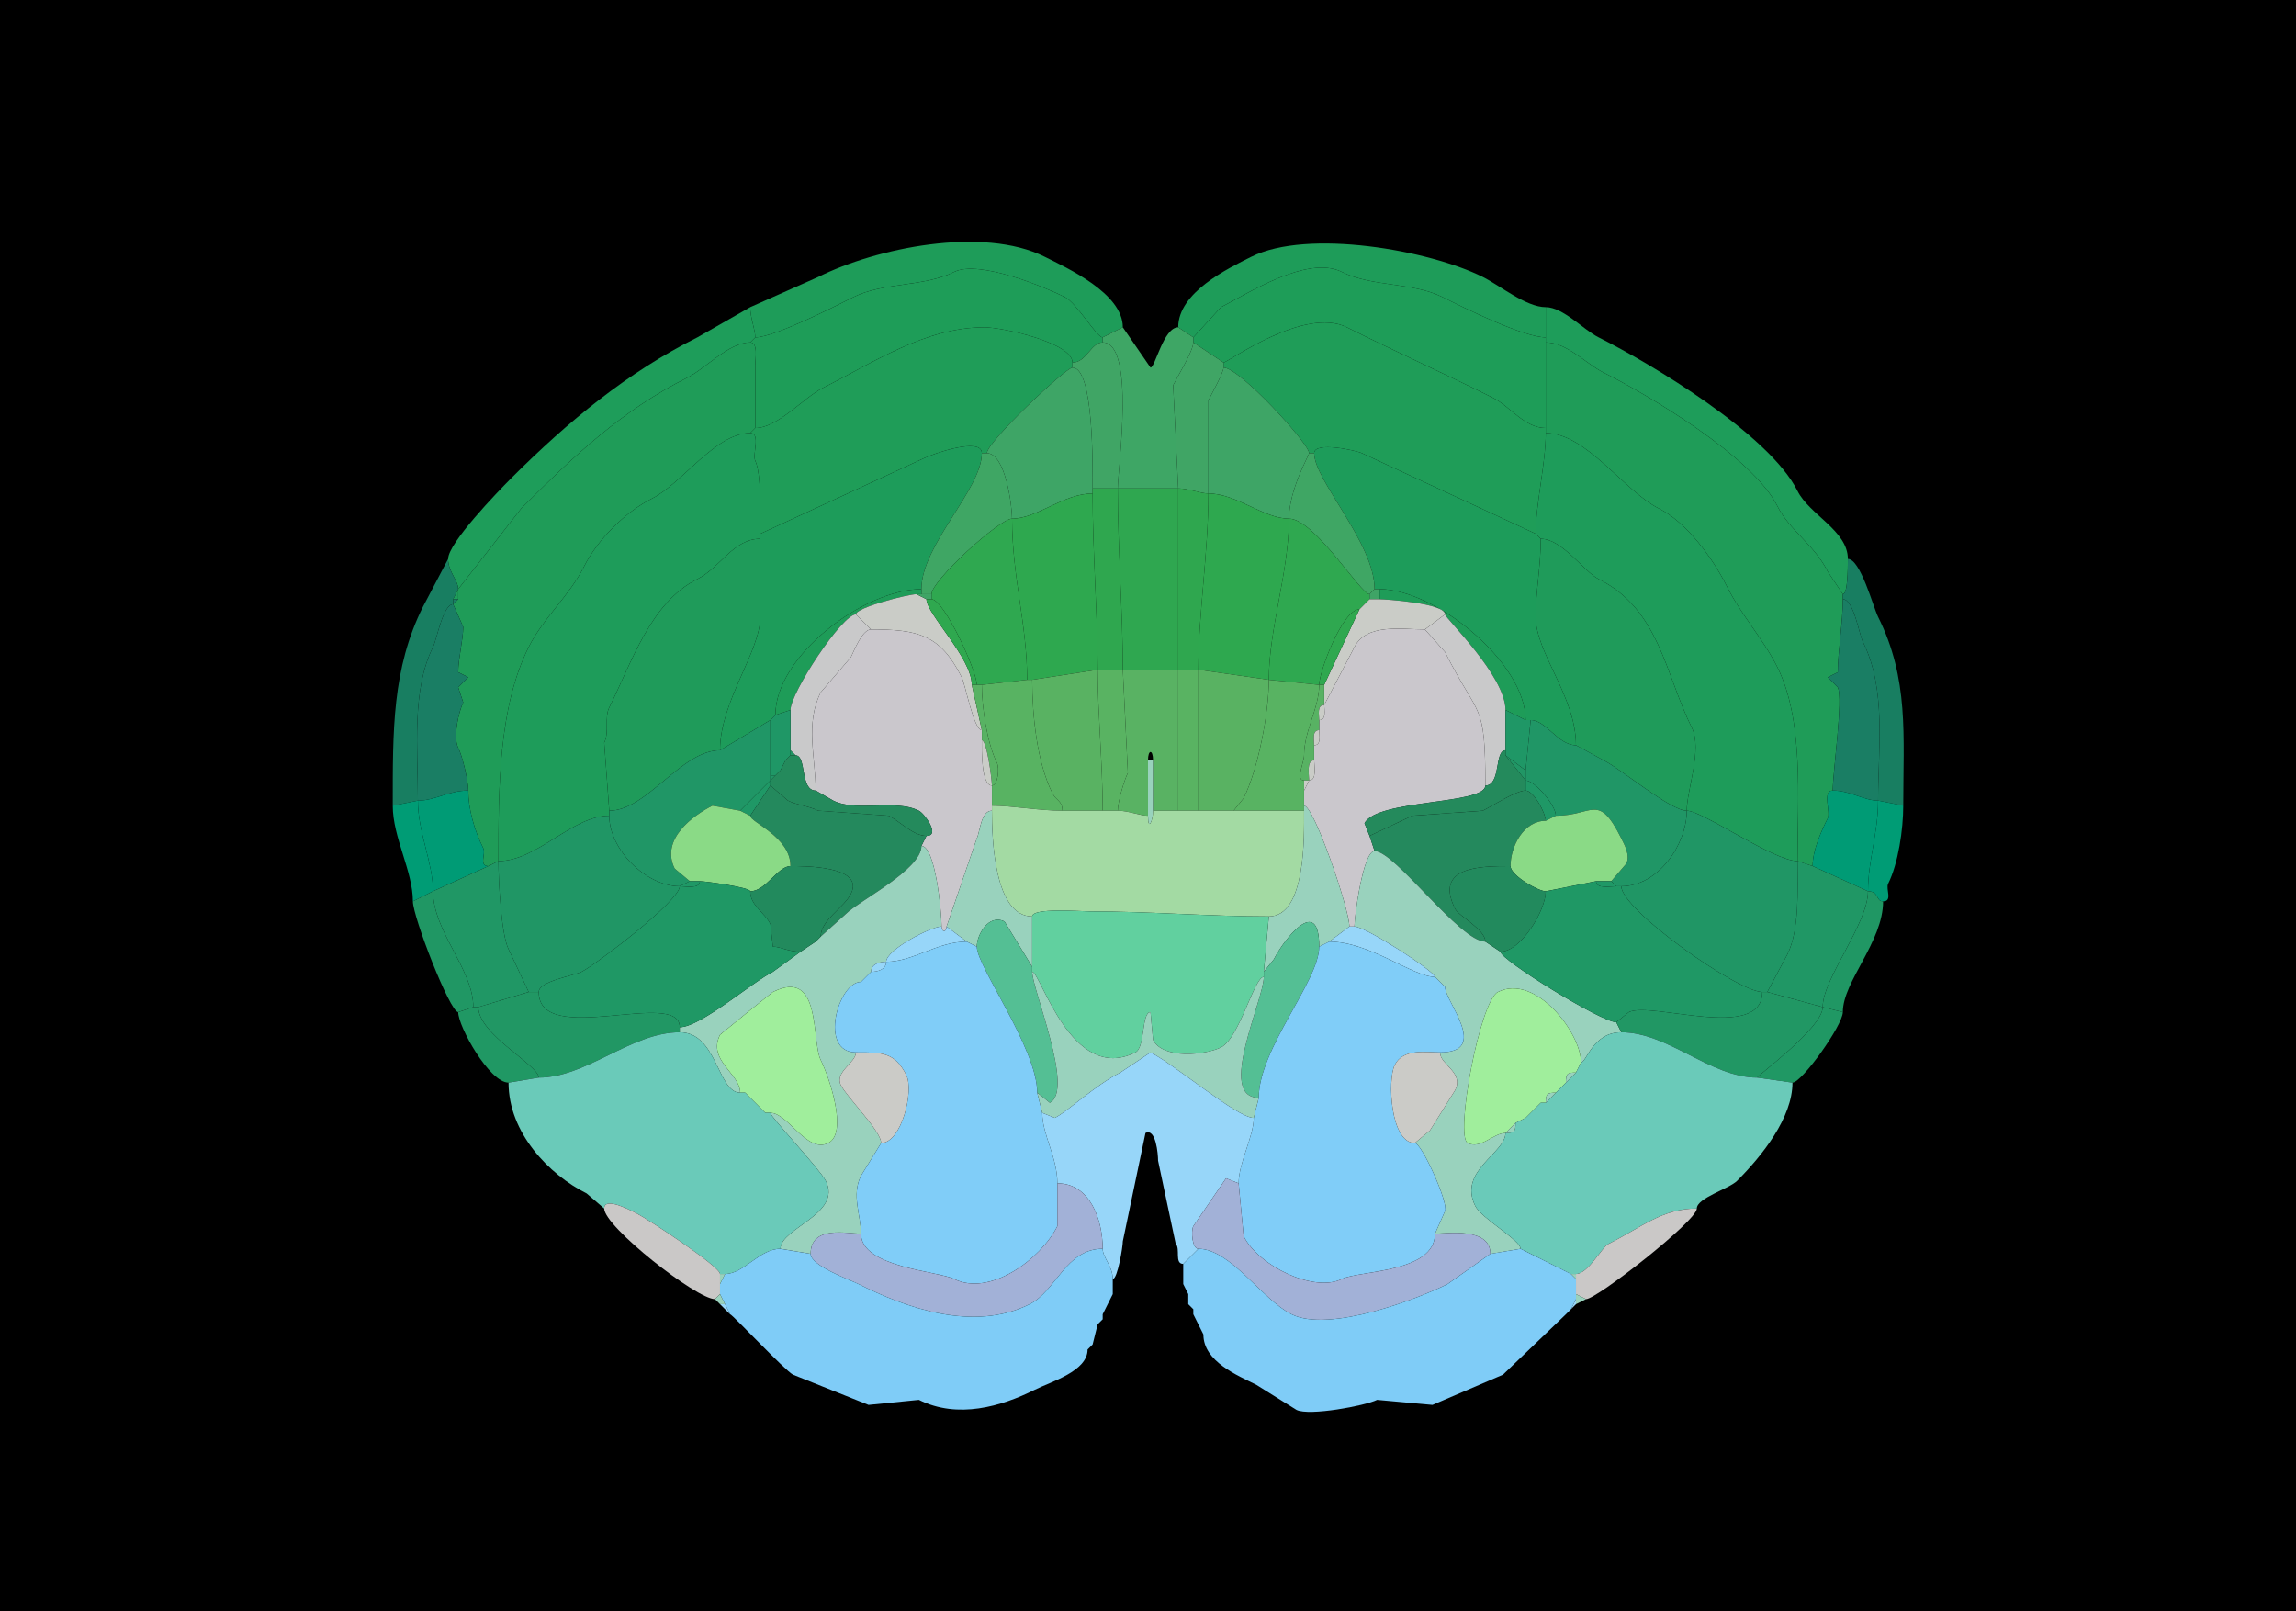 <svg xmlns="http://www.w3.org/2000/svg" xmlns:xlink="http://www.w3.org/1999/xlink"  viewBox="0 0 456 320">
<g>
<rect width="456" height="320" fill="#000000"  stroke-width="0" /> 
<path  fill="#1E9C59" stroke-width="0" stroke="#1E9C59" d = " M150 67 C153.746,67 165.731,60.884 169.5,59 175.457,56.021 183.503,56.999 189.5,54 194.433,51.533 207.676,57.088 211.5,59 213.844,60.172 217.804,67 219,67 219,67 223,65 223,65 223,58.236 211.901,53.2 207.5,51 195.191,44.846 173.977,49.262 162.5,55 162.5,55 149,61 149,61 149,63.124 150,65.436 150,67  Z"/>

<path  fill="#1E9C59" stroke-width="0" stroke="#1E9C59" d = " M237 67 L242.5,61 C247.478,58.511 259.612,50.556 266.5,54 272.485,56.993 280.539,56.02 286.5,59 290.728,61.114 302.598,67 307,67 307,67 307,61 307,61 303.096,61 297.945,56.722 294.5,55 283.882,49.691 259.76,45.37 248.5,51 243.813,53.343 234,58.076 234,65 234,65 237,67 237,67  Z"/>

<path  fill="#1E9D58" stroke-width="0" stroke="#1E9D58" d = " M213 72 C213,68.063 199.105,65 195.5,65 183.755,65 173.268,72.116 163.5,77 159.575,78.962 154.476,85 150,85 150,80.089 150,76.755 150,72.5 150,71.31 150.614,68 149,68 149,68 150,67 150,67 153.746,67 165.731,60.884 169.5,59 175.457,56.021 183.503,56.999 189.5,54 194.433,51.533 207.676,57.088 211.5,59 213.844,60.172 217.804,67 219,67 219,67 219,68 219,68 216.67,68 215.773,72 213,72  Z"/>

<path  fill="#1E9D58" stroke-width="0" stroke="#1E9D58" d = " M243 72 C243.802,72 259.059,60.78 267.5,65 277.067,69.784 286.934,74.217 296.5,79 300.059,80.779 302.748,85 307,85 307,78.47 307,74.086 307,68 307,68 307,67 307,67 302.598,67 290.728,61.114 286.5,59 280.539,56.02 272.485,56.993 266.5,54 259.612,50.556 247.478,58.511 242.5,61 242.5,61 237,67 237,67 237,67 237,68 237,68 237,68 243,72 243,72  Z"/>

<path  fill="#1E9D5A" stroke-width="0" stroke="#1E9D5A" d = " M89 111 C89,113.518 91,115.286 91,117 91,117 103.5,101 103.5,101 114.196,90.304 123.645,81.427 136.5,75 140.199,73.15 144.732,68 149,68 149,68 150,67 150,67 150,65.436 149,63.124 149,61 149,61 138.5,67 138.5,67 124.673,73.914 112.893,83.607 101.5,95 98.844,97.656 89,107.848 89,111  Z"/>

<path  fill="#1E9D5A" stroke-width="0" stroke="#1E9D5A" d = " M367 111 C367,113.176 366.96,118 366,118 366,118 363,113.5 363,113.5 360.334,108.167 355.433,105.366 353,100.5 348.059,90.618 327.118,78.309 318.5,74 314.932,72.216 311.206,68 307,68 307,68 307,67 307,67 307,67 307,61 307,61 310.448,61 314.468,65.484 317.5,67 327.899,72.199 351.373,86.245 357,97.5 359.371,102.242 367,105.383 367,111  Z"/>

<path  fill="#1F9D58" stroke-width="0" stroke="#1F9D58" d = " M195 90 L196,90 C196,87.76 211.688,73 213,73 213,73 213,72 213,72 213,68.063 199.105,65 195.5,65 183.755,65 173.268,72.116 163.5,77 159.575,78.962 154.476,85 150,85 150,85 149,86 149,86 151.144,86 149.381,90.262 150,91.5 151.206,93.912 151,102.078 151,106 151,106 183.5,91 183.5,91 185.204,90.148 195,86.693 195,90  Z"/>

<path  fill="#3EA665" stroke-width="0" stroke="#3EA665" d = " M222 97 L234,97 C234,97 233,76.5 233,76.5 233.845,74.811 237,69.654 237,68 237,68 237,67 237,67 237,67 234,65 234,65 231.083,65 229.423,73 228.5,73 228.5,73 223,65 223,65 223,65 219,67 219,67 219,67 219,68 219,68 225.552,68 222,93.12 222,97  Z"/>

<path  fill="#1F9D58" stroke-width="0" stroke="#1F9D58" d = " M261 90 C261,87.602 269.434,89.467 270.5,90 L305,106 C305,100.047 307,92.021 307,86 307,86 307,85 307,85 302.748,85 300.059,80.779 296.5,79 286.934,74.217 277.067,69.784 267.5,65 259.059,60.78 243.802,72 243,72 243,72 243,73 243,73 246.198,73 260,88.115 260,90 260,90 261,90 261,90  Z"/>

<path  fill="#1F9C58" stroke-width="0" stroke="#1F9C58" d = " M99 171 L97,172 C95.049,172 96.523,169.546 96,168.5 94.188,164.875 93,160.567 93,157 93,155.094 91.901,150.302 91,148.5 89.909,146.317 91.145,141.211 92,139.5 92,139.5 91,136.5 91,136.5 91,136.5 93,134.5 93,134.5 93,134.5 91,133.5 91,133.5 91,130.864 92,126.932 92,124.5 92,124.5 90,120 90,120 90,120 91,119 91,119 91,119 91,117 91,117 91,117 103.5,101 103.5,101 114.196,90.304 123.645,81.427 136.5,75 140.199,73.15 144.732,68 149,68 150.614,68 150,71.31 150,72.5 150,76.755 150,80.089 150,85 150,85 149,86 149,86 142.081,86 135.512,95.994 129.5,99 124.262,101.619 118.698,107.103 116,112.5 113.078,118.345 107.897,122.706 105,128.5 98.985,140.53 99,156.517 99,171  Z"/>

<path  fill="#40A565" stroke-width="0" stroke="#40A565" d = " M217 97 L222,97 C222,93.12 225.552,68 219,68 216.67,68 215.773,72 213,72 213,72 213,73 213,73 217.271,73 217,92.741 217,97  Z"/>

<path  fill="#40A565" stroke-width="0" stroke="#40A565" d = " M234 97 C236.124,97 238.436,98 240,98 240,98 240,79.5 240,79.5 240.579,78.343 243,74.009 243,73 243,73 243,72 243,72 243,72 237,68 237,68 237,69.654 233.845,74.811 233,76.5 233,76.5 234,97 234,97  Z"/>

<path  fill="#1F9C58" stroke-width="0" stroke="#1F9C58" d = " M357 171 L360,172 C360,168.903 361.655,165.19 363,162.5 363.619,161.262 361.856,157 364,157 364,153.288 366.126,138.752 365,136.5 365,136.5 363,134.5 363,134.5 363,134.5 365,133.5 365,133.5 365,129.591 366,123.537 366,119 366,119 366,118 366,118 366,118 363,113.5 363,113.5 360.334,108.167 355.433,105.366 353,100.5 348.059,90.618 327.118,78.309 318.5,74 314.932,72.216 311.206,68 307,68 307,74.086 307,78.47 307,85 307,85 307,86 307,86 315.043,86 322.529,97.514 329.5,101 334.884,103.692 340.088,110.677 343,116.5 345.847,122.193 350.193,126.885 353,132.5 358.269,143.039 357,158.35 357,171  Z"/>

<path  fill="#3EA566" stroke-width="0" stroke="#3EA566" d = " M217 98 C211.213,98 205.968,103 201,103 201,100.438 199.698,90 196,90 196,87.76 211.688,73 213,73 217.271,73 217,92.741 217,97 217,97 217,98 217,98  Z"/>

<path  fill="#3EA566" stroke-width="0" stroke="#3EA566" d = " M240 98 C245.532,98 251.005,103 256,103 256,97.234 260,90.379 260,90 260,88.115 246.198,73 243,73 243,74.009 240.579,78.343 240,79.5 240,79.5 240,98 240,98  Z"/>

<path  fill="#1E9C5A" stroke-width="0" stroke="#1E9C5A" d = " M121 162 C113.628,162 106.673,171 99,171 99,156.517 98.985,140.53 105,128.5 107.897,122.706 113.078,118.345 116,112.5 118.698,107.103 124.262,101.619 129.5,99 135.512,95.994 142.081,86 149,86 151.144,86 149.381,90.262 150,91.5 151.206,93.912 151,102.078 151,106 151,106 151,107 151,107 145.63,107 143.143,112.679 138.5,115 129.179,119.66 125.518,131.465 121,140.5 119.997,142.505 121.056,145.388 120,147.5 120,147.5 121,161 121,161 121,161 121,162 121,162  Z"/>

<path  fill="#1E9C5A" stroke-width="0" stroke="#1E9C5A" d = " M335 161 C338.121,161 352.262,171 357,171 357,158.35 358.269,143.039 353,132.5 350.193,126.885 345.847,122.193 343,116.5 340.088,110.677 334.884,103.692 329.5,101 322.529,97.514 315.043,86 307,86 307,92.021 305,100.047 305,106 305,106 306,107 306,107 310.263,107 314.604,113.552 317.5,115 329.633,121.067 330.751,134.002 336,144.5 338.148,148.796 335,156.96 335,161  Z"/>

<path  fill="#1D9C5A" stroke-width="0" stroke="#1D9C5A" d = " M153 143 L143,149 C143,139.281 151,129.44 151,122.5 151,118.714 151,112.085 151,107 151,107 151,106 151,106 151,106 183.5,91 183.5,91 185.204,90.148 195,86.693 195,90 195,97.148 183,108.206 183,117 171.727,117 154,130.165 154,142 154,142 153,143 153,143  Z"/>

<path  fill="#1D9C5A" stroke-width="0" stroke="#1D9C5A" d = " M304 143 C307.055,143 309.429,148 313,148 313,138.303 305,129.734 305,122.5 305,117.406 306,112.601 306,107 306,107 305,106 305,106 305,106 270.5,90 270.5,90 269.434,89.467 261,87.602 261,90 261,95.389 273,107.852 273,117 273,117 274,117 274,117 285.04,117 303,131.574 303,143 303,143 304,143 304,143  Z"/>

<path  fill="#3FA664" stroke-width="0" stroke="#3FA664" d = " M183 118 L185,118 C185,115.311 198.493,103 201,103 201,100.438 199.698,90 196,90 196,90 195,90 195,90 195,97.148 183,108.206 183,117 183,117 183,118 183,118  Z"/>

<path  fill="#3FA664" stroke-width="0" stroke="#3FA664" d = " M273 117 L272,118 C270.233,118 261.047,103 256,103 256,97.234 260,90.379 260,90 260,90 261,90 261,90 261,95.389 273,107.852 273,117  Z"/>

<path  fill="#2FA74F" stroke-width="0" stroke="#2FA74F" d = " M218 133 L223,133 C223,121.718 222,108.942 222,97 222,97 217,97 217,97 217,97 217,98 217,98 217,109.573 218,122.1 218,133  Z"/>

<path  fill="#2FA750" stroke-width="0" stroke="#2FA750" d = " M223 133 L234,133 C234,133 234,97 234,97 234,97 222,97 222,97 222,108.942 223,121.718 223,133  Z"/>

<path  fill="#2FA74F" stroke-width="0" stroke="#2FA74F" d = " M234 133 L238,133 C238,121.684 240,109.905 240,98 238.436,98 236.124,97 234,97 234,97 234,133 234,133  Z"/>

<path  fill="#2EA84F" stroke-width="0" stroke="#2EA84F" d = " M204 135 L205,135 C205,135 218,133 218,133 218,122.1 217,109.573 217,98 211.213,98 205.968,103 201,103 201,114.563 204,124.035 204,135  Z"/>

<path  fill="#2EA84F" stroke-width="0" stroke="#2EA84F" d = " M238 133 L252,135 C252,124.817 256,113.585 256,103 251.005,103 245.532,98 240,98 240,109.905 238,121.684 238,133  Z"/>

<path  fill="#2FA850" stroke-width="0" stroke="#2FA850" d = " M194 136 L195,136 C195,136 204,135 204,135 204,124.035 201,114.563 201,103 198.493,103 185,115.311 185,118 185,118 185,119 185,119 187.49,119 194,133.219 194,136  Z"/>

<path  fill="#2FA850" stroke-width="0" stroke="#2FA850" d = " M252 135 L262,136 C262,133.354 266.633,121 270,121 270,121 271,120 271,120 271,120 272,119 272,119 272,119 272,118 272,118 270.233,118 261.047,103 256,103 256,113.585 252,124.817 252,135  Z"/>

<path  fill="#1F9B5A" stroke-width="0" stroke="#1F9B5A" d = " M143 149 C135.312,149 128.476,161 121,161 121,161 120,147.5 120,147.5 121.056,145.388 119.997,142.505 121,140.5 125.518,131.465 129.179,119.66 138.5,115 143.143,112.679 145.63,107 151,107 151,112.085 151,118.714 151,122.5 151,129.44 143,139.281 143,149  Z"/>

<path  fill="#1F9B5A" stroke-width="0" stroke="#1F9B5A" d = " M313 148 L318.5,151 C322.061,152.781 331.754,161 335,161 335,156.96 338.148,148.796 336,144.5 330.751,134.002 329.633,121.067 317.5,115 314.604,113.552 310.263,107 306,107 306,112.601 305,117.406 305,122.5 305,129.734 313,138.303 313,148  Z"/>

<path  fill="#187E61" stroke-width="0" stroke="#187E61" d = " M83 159 L78,160 C78,145.102 77.875,132.749 84,120.5 84,120.5 89,111 89,111 89,113.518 91,115.286 91,117 91,117 90,119 90,119 90,119 90,120 90,120 87.971,120 86.767,126.967 86,128.5 81.737,137.026 83,148.76 83,159  Z"/>

<path  fill="#187E61" stroke-width="0" stroke="#187E61" d = " M373 159 L378,160 C378,146.061 379.168,134.837 373,122.5 372.043,120.586 369.508,111 367,111 367,113.176 366.96,118 366,118 366,118 366,119 366,119 368.155,119 369.233,125.965 370,127.5 374.702,136.903 373,148.783 373,159  Z"/>

<path  fill="#1E9D5A" stroke-width="0" stroke="#1E9D5A" d = " M90 119 L91,119 C91,119 91,117 91,117 91,117 90,119 90,119  Z"/>

<path  fill="#1E9C58" stroke-width="0" stroke="#1E9C58" d = " M157 141 L154,142 C154,130.165 171.727,117 183,117 183,117 183,118 183,118 183,118 182,118 182,118 180.34,118 170,120.649 170,122 167.252,122 157,137.572 157,141  Z"/>

<path  fill="#3FA466" stroke-width="0" stroke="#3FA466" d = " M272 119 L274,119 C274,119 274,117 274,117 274,117 273,117 273,117 273,117 272,118 272,118 272,118 272,119 272,119  Z"/>

<path  fill="#1E9C58" stroke-width="0" stroke="#1E9C58" d = " M299 141 L303,143 C303,131.574 285.04,117 274,117 274,117 274,119 274,119 275.035,119 287,119.778 287,122 287,122.751 299,134.205 299,141  Z"/>

<path  fill="#CACCC7" stroke-width="0" stroke="#CACCC7" d = " M193 136 L195,145 C193.388,145 191.757,136.013 191,134.5 186.741,125.982 182.238,125 173,125 173,125 170,122 170,122 170,120.649 180.34,118 182,118 182,118 184,119 184,119 184,121.933 193,130.644 193,136  Z"/>

<path  fill="#3FA466" stroke-width="0" stroke="#3FA466" d = " M184 119 L185,119 C185,119 185,118 185,118 185,118 183,118 183,118 183,118 182,118 182,118 182,118 184,119 184,119  Z"/>

<path  fill="#CACCC7" stroke-width="0" stroke="#CACCC7" d = " M263 136 L263,140 C263,140 269,128.5 269,128.5 271.386,123.728 278.502,125 283,125 283,125 287,122 287,122 287,119.778 275.035,119 274,119 274,119 272,119 272,119 272,119 271,120 271,120 271,120 270,121 270,121 270,121 263,136 263,136  Z"/>

<path  fill="#1A7E64" stroke-width="0" stroke="#1A7E64" d = " M91 119 L90,120 C90,120 90,119 90,119 90,119 91,119 91,119  Z"/>

<path  fill="#2FA84F" stroke-width="0" stroke="#2FA84F" d = " M193 136 L194,136 C194,133.219 187.49,119 185,119 185,119 184,119 184,119 184,121.933 193,130.644 193,136  Z"/>

<path  fill="#2FA84F" stroke-width="0" stroke="#2FA84F" d = " M272 119 L271,120 C271,120 272,119 272,119  Z"/>

<path  fill="#1A7E64" stroke-width="0" stroke="#1A7E64" d = " M364 157 C367.447,157 370.245,159 373,159 373,148.783 374.702,136.903 370,127.5 369.233,125.965 368.155,119 366,119 366,123.537 365,129.591 365,133.5 365,133.5 363,134.5 363,134.5 363,134.5 365,136.5 365,136.5 366.126,138.752 364,153.288 364,157  Z"/>

<path  fill="#1A7E64" stroke-width="0" stroke="#1A7E64" d = " M93 157 C89.106,157 86.395,159 83,159 83,148.76 81.737,137.026 86,128.5 86.767,126.967 87.971,120 90,120 90,120 92,124.5 92,124.5 92,126.932 91,130.864 91,133.5 91,133.5 93,134.5 93,134.5 93,134.5 91,136.5 91,136.5 91,136.5 92,139.5 92,139.5 91.145,141.211 89.909,146.317 91,148.5 91.901,150.302 93,155.094 93,157  Z"/>

<path  fill="#2FA84F" stroke-width="0" stroke="#2FA84F" d = " M271 120 L270,121 C270,121 271,120 271,120  Z"/>

<path  fill="#2FA84F" stroke-width="0" stroke="#2FA84F" d = " M262 136 L263,136 C263,136 270,121 270,121 266.633,121 262,133.354 262,136  Z"/>

<path  fill="#C9C9CA" stroke-width="0" stroke="#C9C9CA" d = " M158 150 C160.247,150 158.847,157 162,157 162,150.371 159.87,143.759 163,137.5 163,137.5 169,130.5 169,130.5 169.606,129.288 171.24,125 173,125 173,125 170,122 170,122 167.252,122 157,137.572 157,141 157,141 157,149 157,149 157,149 158,150 158,150  Z"/>

<path  fill="#C9C9CA" stroke-width="0" stroke="#C9C9CA" d = " M299 149 C296.753,149 298.153,156 295,156 295,138.912 293.742,142.985 287,129.5 287,129.5 283,125 283,125 283,125 287,122 287,122 287,122.751 299,134.205 299,141 299,144.303 299,146.115 299,149  Z"/>

<path  fill="#CAC7CC" stroke-width="0" stroke="#CAC7CC" d = " M187 184 C187,185.186 188,185.186 188,184 188,184 194,166.5 194,166.5 194.656,165.189 194.797,161 197,161 197,161 197,160 197,160 197,160 197,156 197,156 194.844,156 195,148.923 195,147 195,147 195,145 195,145 193.388,145 191.757,136.013 191,134.5 186.741,125.982 182.238,125 173,125 171.24,125 169.606,129.288 169,130.5 169,130.5 163,137.5 163,137.5 159.87,143.759 162,150.371 162,157 162,157 165.5,159 165.5,159 170.163,161.332 177.745,158.623 182.5,161 183.629,161.565 186.838,166 184,166 184,166 183,168 183,168 185.751,168 187,180.898 187,184  Z"/>

<path  fill="#CAC7CC" stroke-width="0" stroke="#CAC7CC" d = " M268 184 L269,184 C269,181.873 270.74,169 273,169 273,169 272,166 272,166 272,166 271,163.5 271,163.5 273.398,158.705 295,159.81 295,156 295,138.912 293.742,142.985 287,129.5 287,129.5 283,125 283,125 278.502,125 271.386,123.728 269,128.5 269,128.5 263,140 263,140 263,141.048 263.473,143 262,143 262,143 262,145 262,145 262,146.048 262.473,148 261,148 261,148 261,151 261,151 261,152.145 261.579,155 260,155 260,155 259,157 259,157 259,157 259,160 259,160 260.959,160 268,180.583 268,184  Z"/>

<path  fill="#59B262" stroke-width="0" stroke="#59B262" d = " M211 161 L219,161 C219,151.779 218,141.539 218,133 218,133 205,135 205,135 205,142.204 205.984,151.467 209,157.5 209.809,159.119 211,158.971 211,161  Z"/>

<path  fill="#59B362" stroke-width="0" stroke="#59B362" d = " M219 161 L222,161 C222,159.302 223.195,155.11 224,153.5 224,153.5 223,133 223,133 223,133 218,133 218,133 218,141.539 219,151.779 219,161  Z"/>

<path  fill="#59B263" stroke-width="0" stroke="#59B263" d = " M229 161 L234,161 C234,152.524 234,141.461 234,133 234,133 223,133 223,133 223,133 224,153.5 224,153.5 223.195,155.11 222,159.302 222,161 224.124,161 226.436,162 228,162 228,162 228,151 228,151 228,148.788 229,148.788 229,151 229,151 229,161 229,161  Z"/>

<path  fill="#59B362" stroke-width="0" stroke="#59B362" d = " M234 161 L238,161 C238,152.136 238,142.124 238,133 238,133 234,133 234,133 234,141.461 234,152.524 234,161  Z"/>

<path  fill="#59B262" stroke-width="0" stroke="#59B262" d = " M238 161 L245,161 C245,161 247,158.5 247,158.5 249.878,152.744 252,141.655 252,135 252,135 238,133 238,133 238,142.124 238,152.136 238,161  Z"/>

<path  fill="#58B362" stroke-width="0" stroke="#58B362" d = " M197 160 C200.948,160 206.393,161 211,161 211,158.971 209.809,159.119 209,157.5 205.984,151.467 205,142.204 205,135 205,135 204,135 204,135 204,135 195,136 195,136 195,140.532 196.042,147.584 198,151.5 198.504,152.508 198.22,156 197,156 197,156 197,160 197,160  Z"/>

<path  fill="#58B362" stroke-width="0" stroke="#58B362" d = " M245 161 L259,161 C259,161 259,160 259,160 259,160 259,157 259,157 259,157 259,155 259,155 257.238,155 259,151.424 259,150 259,145.098 262,140.666 262,136 262,136 252,135 252,135 252,141.655 249.878,152.744 247,158.5 247,158.5 245,161 245,161  Z"/>

<path  fill="#58B263" stroke-width="0" stroke="#58B263" d = " M195 147 C195.981,147 197,154.758 197,156 198.22,156 198.504,152.508 198,151.5 196.042,147.584 195,140.532 195,136 195,136 194,136 194,136 194,136 193,136 193,136 193,136 195,145 195,145 195,145 195,147 195,147  Z"/>

<path  fill="#58B263" stroke-width="0" stroke="#58B263" d = " M259 155 L260,155 C260,153.855 259.421,151 261,151 261,151 261,148 261,148 261,146.952 260.527,145 262,145 262,145 262,143 262,143 262,141.952 261.527,140 263,140 263,140 263,136 263,136 263,136 262,136 262,136 262,140.666 259,145.098 259,150 259,151.424 257.238,155 259,155  Z"/>

<path  fill="#CACCC7" stroke-width="0" stroke="#CACCC7" d = " M263 140 C261.527,140 262,141.952 262,143 263.473,143 263,141.048 263,140  Z"/>

<path  fill="#1F9766" stroke-width="0" stroke="#1F9766" d = " M153 154 L154,154 C154,154 155,153 155,153 155,153 156,151 156,151 156,151 157,150 157,150 157,150 157,149 157,149 157,149 157,141 157,141 157,141 154,142 154,142 154,142 153,143 153,143 153,146.186 153,149.865 153,154  Z"/>

<path  fill="#1F9766" stroke-width="0" stroke="#1F9766" d = " M299 150 L303,153 C303,153 304,143 304,143 304,143 303,143 303,143 303,143 299,141 299,141 299,144.303 299,146.115 299,149 299,149 299,150 299,150  Z"/>

<path  fill="#1E9C58" stroke-width="0" stroke="#1E9C58" d = " M154 142 L153,143 C153,143 154,142 154,142  Z"/>

<path  fill="#209666" stroke-width="0" stroke="#209666" d = " M137 175 L135,176 C128.277,176 121,168.692 121,162 121,162 121,161 121,161 128.476,161 135.312,149 143,149 143,149 153,143 153,143 153,146.186 153,149.865 153,154 153,154 153,155 153,155 153,155 147,161 147,161 147,161 141.5,160 141.5,160 137.734,161.883 131.077,166.654 134,172.5 134,172.5 137,175 137,175  Z"/>

<path  fill="#209666" stroke-width="0" stroke="#209666" d = " M321 176 L322,176 C329.275,176 335,167.781 335,161 331.754,161 322.061,152.781 318.5,151 318.5,151 313,148 313,148 309.429,148 307.055,143 304,143 304,143 303,153 303,153 303,153 303,155 303,155 304.788,155 309,159.885 309,162 316.415,162 317.397,157.295 322,166.5 322.595,167.69 323.826,169.847 323,171.5 323,171.5 320,175 320,175 320,175 321,176 321,176  Z"/>

<path  fill="#CACCC7" stroke-width="0" stroke="#CACCC7" d = " M262 145 C260.527,145 261,146.952 261,148 262.473,148 262,146.048 262,145  Z"/>

<path  fill="#CACCC7" stroke-width="0" stroke="#CACCC7" d = " M195 147 C195.981,147 197,154.758 197,156 194.844,156 195,148.923 195,147  Z"/>

<path  fill="#219665" stroke-width="0" stroke="#219665" d = " M157 150 L158,150 C158,150 157,149 157,149 157,149 157,150 157,150  Z"/>

<path  fill="#248A5C" stroke-width="0" stroke="#248A5C" d = " M303 157 C301.119,157 296.324,160.088 294.5,161 L280.5,162 L272,166 C272,166 271,163.5 271,163.5 273.398,158.705 295,159.81 295,156 298.153,156 296.753,149 299,149 299,149 299,150 299,150 299,150 303,155 303,155 303,155 303,157 303,157  Z"/>

<path  fill="#248A5C" stroke-width="0" stroke="#248A5C" d = " M162 157 L165.5,159 C170.163,161.332 177.745,158.623 182.5,161 183.629,161.565 186.838,166 184,166 181.362,166 178.763,163.132 176.5,162 176.5,162 162.5,161 162.5,161 160.582,160.041 158.297,159.899 156.5,159 156.5,159 153,156 153,156 153,156 153,155 153,155 153,155 154,154 154,154 154,154 155,153 155,153 155,153 156,151 156,151 156,151 157,150 157,150 157,150 158,150 158,150 160.247,150 158.847,157 162,157  Z"/>

<path  fill="#219665" stroke-width="0" stroke="#219665" d = " M303 153 L303,155 C303,155 299,150 299,150 299,150 303,153 303,153  Z"/>

<path  fill="#219665" stroke-width="0" stroke="#219665" d = " M156 151 L155,153 C155,153 156,151 156,151  Z"/>

<path  fill="#99D2BD" stroke-width="0" stroke="#99D2BD" d = " M229 161 C229,163.079 228,165.177 228,162 228,162 228,151 228,151 228,151 229,151 229,151 229,151 229,161 229,161  Z"/>

<path  fill="#CACCC7" stroke-width="0" stroke="#CACCC7" d = " M261 151 C259.421,151 260,153.855 260,155 261.579,155 261,152.145 261,151  Z"/>

<path  fill="#219665" stroke-width="0" stroke="#219665" d = " M155 153 L154,154 C154,154 155,153 155,153  Z"/>

<path  fill="#219665" stroke-width="0" stroke="#219665" d = " M154 154 L153,155 C153,155 153,154 153,154 153,154 154,154 154,154  Z"/>

<path  fill="#1F9866" stroke-width="0" stroke="#1F9866" d = " M147 161 L149,162 C149,162 153,156 153,156 153,156 153,155 153,155 153,155 147,161 147,161  Z"/>

<path  fill="#CACCC7" stroke-width="0" stroke="#CACCC7" d = " M260 155 L259,157 C259,157 259,155 259,155 259,155 260,155 260,155  Z"/>

<path  fill="#1F9866" stroke-width="0" stroke="#1F9866" d = " M309 162 L307,163 C307,161.583 304.617,157 303,157 303,157 303,155 303,155 304.788,155 309,159.885 309,162  Z"/>

<path  fill="#24895D" stroke-width="0" stroke="#24895D" d = " M157 172 C159.596,172 171.783,171.934 169,177.5 167.605,180.289 163,182.726 163,186 163,186 168,181.5 168,181.5 170.675,178.825 183,172.703 183,168 183,168 184,166 184,166 181.362,166 178.763,163.132 176.5,162 176.5,162 162.5,161 162.5,161 160.582,160.041 158.297,159.899 156.5,159 156.5,159 153,156 153,156 153,156 149,162 149,162 149,163.303 157,166.157 157,172  Z"/>

<path  fill="#009B75" stroke-width="0" stroke="#009B75" d = " M97 172 L86,177 C86,171.279 83,165.356 83,159 86.395,159 89.106,157 93,157 93,160.567 94.188,164.875 96,168.5 96.523,169.546 95.049,172 97,172  Z"/>

<path  fill="#24895D" stroke-width="0" stroke="#24895D" d = " M300 172 C293.775,172 284.817,172.133 289,180.5 289.718,181.936 295,184.569 295,187 289.937,187 277.05,169 273,169 273,169 272,166 272,166 272,166 280.5,162 280.5,162 280.5,162 294.5,161 294.5,161 296.324,160.088 301.119,157 303,157 304.617,157 307,161.583 307,163 302.589,163 300,168.084 300,172  Z"/>

<path  fill="#009B75" stroke-width="0" stroke="#009B75" d = " M360 172 L371,177 C371,170.873 373,165.616 373,159 370.245,159 367.447,157 364,157 361.856,157 363.619,161.262 363,162.5 361.655,165.19 360,168.903 360,172  Z"/>

<path  fill="#009C75" stroke-width="0" stroke="#009C75" d = " M86 177 L82,179 C82,172.993 78,166.322 78,160 78,160 83,159 83,159 83,165.356 86,171.279 86,177  Z"/>

<path  fill="#009C75" stroke-width="0" stroke="#009C75" d = " M371 177 C373.215,177 372.519,179 374,179 375.951,179 374.477,176.546 375,175.5 377.014,171.472 378,164.699 378,160 378,160 373,159 373,159 373,165.616 371,170.873 371,177  Z"/>

<path  fill="#8ADA86" stroke-width="0" stroke="#8ADA86" d = " M139 175 C140.06,175 149,176.223 149,177 152.103,177 154.466,172 157,172 157,166.157 149,163.303 149,162 149,162 147,161 147,161 147,161 141.5,160 141.5,160 137.734,161.883 131.077,166.654 134,172.5 134,172.5 137,175 137,175 137,175 139,175 139,175  Z"/>

<path  fill="#A3DAA3" stroke-width="0" stroke="#A3DAA3" d = " M205 182 C205,180.223 214.717,181 216.5,181 228.529,181 240.115,182 252,182 259.405,182 259,165.972 259,161 259,161 245,161 245,161 245,161 238,161 238,161 238,161 234,161 234,161 234,161 229,161 229,161 229,163.079 228,165.177 228,162 226.436,162 224.124,161 222,161 222,161 219,161 219,161 219,161 211,161 211,161 206.393,161 200.948,160 197,160 197,160 197,161 197,161 197,166.637 197.488,182 205,182  Z"/>

<path  fill="#99D2BD" stroke-width="0" stroke="#99D2BD" d = " M262 188 C262,177.418 254.89,186.72 253,190.5 L251,193 C251,193 252,182 252,182 259.405,182 259,165.972 259,161 259,161 259,160 259,160 260.959,160 268,180.583 268,184 268,184 264,187 264,187 264,187 262,188 262,188  Z"/>

<path  fill="#8ADA86" stroke-width="0" stroke="#8ADA86" d = " M317 175 L320,175 C320,175 323,171.5 323,171.5 323.826,169.847 322.595,167.69 322,166.5 317.397,157.295 316.415,162 309,162 309,162 307,163 307,163 302.589,163 300,168.084 300,172 300,173.874 305.55,177 307,177 307,177 317,175 317,175  Z"/>

<path  fill="#99D2BD" stroke-width="0" stroke="#99D2BD" d = " M194 188 C194,185.669 196.333,181.417 199.5,183 L205,192 C205,188.272 205,185.413 205,182 197.488,182 197,166.637 197,161 194.797,161 194.656,165.189 194,166.5 194,166.5 188,184 188,184 188,184 192,187 192,187 192,187 194,188 194,188  Z"/>

<path  fill="#209665" stroke-width="0" stroke="#209665" d = " M350 197 L351,197 C351,197 355,189.5 355,189.5 357.405,184.69 357,176.759 357,171 352.262,171 338.121,161 335,161 335,167.781 329.275,176 322,176 322,180.66 345.133,197 350,197  Z"/>

<path  fill="#209665" stroke-width="0" stroke="#209665" d = " M105 197 L107,197 C107,194.845 113.965,193.767 115.5,193 118.154,191.673 135,178.953 135,176 128.277,176 121,168.692 121,162 113.628,162 106.673,171 99,171 99,174.843 99.519,185.537 101,188.5 101,188.5 105,197 105,197  Z"/>

<path  fill="#99D2BD" stroke-width="0" stroke="#99D2BD" d = " M155 248 L161,249 C161,243.27 168.27,245 171,245 171,241.311 169.072,237.356 171,233.5 171,233.5 175,227 175,227 175,224.6 168.228,217.955 167,215.5 165.697,212.894 170,211.021 170,209 162.561,209 166.445,195 171,195 171,195 172,194 172,194 172,194 173,193 173,193 173,191.423 174.762,191 176,191 176,188.616 184.883,184 187,184 187,180.898 185.751,168 183,168 183,172.703 170.675,178.825 168,181.5 168,181.5 163,186 163,186 163,186 162,187 162,187 162,187 159,189 159,189 159,189 153.5,193 153.5,193 149.33,195.085 139.1,204 135,204 135,204 135,205 135,205 142.43,205 142.521,217 147,217 147,213.168 140.449,210.601 143,205.5 143,205.5 148.5,201 148.5,201 148.5,201 153.5,197 153.5,197 163.273,192.114 161.105,206.71 163,210.5 164.662,213.824 168.505,224.997 164.5,227 160.256,229.122 156.512,221 153,221 153,221.769 162.865,232.229 164,234.5 167.31,241.12 155,243.868 155,248  Z"/>

<path  fill="#99D2BD" stroke-width="0" stroke="#99D2BD" d = " M302 248 L296,249 C296,243.611 287.169,245 285,245 285,245 287,240.5 287,240.5 287.752,238.996 282.352,227 281,227 281,227 284,224.5 284,224.5 284,224.5 289,216.5 289,216.5 290.795,212.911 286,211.456 286,209 296.025,209 287,198.889 287,196 287,196 286,195 286,195 286,195 285,194 285,194 285,192.951 271.246,184 269,184 269,181.873 270.74,169 273,169 277.05,169 289.937,187 295,187 295,187 298,189 298,189 298,190.643 318.067,203 321,203 321,203 322,205 322,205 316.338,205 315.074,211 314,211 314,205.098 304.933,193.283 297.5,197 293.877,198.812 288.924,225.712 291.5,227 294.083,228.292 296.621,225 299,225 299,229.027 289.496,232.492 293,239.5 294.248,241.995 302,246.304 302,248  Z"/>

<path  fill="#209765" stroke-width="0" stroke="#209765" d = " M94 200 L95,200 C95,200 105,197 105,197 105,197 101,188.5 101,188.5 99.519,185.537 99,174.843 99,171 99,171 97,172 97,172 97,172 86,177 86,177 86,185.007 94,192.483 94,200  Z"/>

<path  fill="#209765" stroke-width="0" stroke="#209765" d = " M351 197 L362,200 C362,194.308 371,183.491 371,177 371,177 360,172 360,172 360,172 357,171 357,171 357,176.759 357.405,184.69 355,189.5 355,189.5 351,197 351,197  Z"/>

<path  fill="#228A5D" stroke-width="0" stroke="#228A5D" d = " M162 187 L159,189 C156.464,189 155.085,188 153.5,188 153.5,188 153,183.5 153,183.5 151.831,181.163 149,179.827 149,177 152.103,177 154.466,172 157,172 159.596,172 171.783,171.934 169,177.5 167.605,180.289 163,182.726 163,186 163,186 162,187 162,187  Z"/>

<path  fill="#228A5D" stroke-width="0" stroke="#228A5D" d = " M295 187 L298,189 C302.058,189 307,180.795 307,177 305.55,177 300,173.874 300,172 293.775,172 284.817,172.133 289,180.5 289.718,181.936 295,184.569 295,187  Z"/>

<path  fill="#1F9866" stroke-width="0" stroke="#1F9866" d = " M139 175 C139,176.579 136.145,176 135,176 135,176 137,175 137,175 137,175 139,175 139,175  Z"/>

<path  fill="#1F9865" stroke-width="0" stroke="#1F9865" d = " M107 197 C107,208.131 135,196.224 135,204 139.1,204 149.33,195.085 153.5,193 153.5,193 159,189 159,189 156.464,189 155.085,188 153.5,188 153.5,188 153,183.5 153,183.5 151.831,181.163 149,179.827 149,177 149,176.223 140.06,175 139,175 139,176.579 136.145,176 135,176 135,178.953 118.154,191.673 115.5,193 113.965,193.767 107,194.845 107,197  Z"/>

<path  fill="#1F9865" stroke-width="0" stroke="#1F9865" d = " M350 197 C350,206.954 327.917,198.792 323.5,201 L321,203 C318.067,203 298,190.643 298,189 302.058,189 307,180.795 307,177 307,177 317,175 317,175 317,176.579 319.855,176 321,176 321,176 322,176 322,176 322,180.66 345.133,197 350,197  Z"/>

<path  fill="#1F9866" stroke-width="0" stroke="#1F9866" d = " M320 175 L321,176 C319.855,176 317,176.579 317,175 317,175 320,175 320,175  Z"/>

<path  fill="#209764" stroke-width="0" stroke="#209764" d = " M94 200 L91,201 C89.338,201 82,182.078 82,179 82,179 86,177 86,177 86,185.007 94,192.483 94,200  Z"/>

<path  fill="#209764" stroke-width="0" stroke="#209764" d = " M362 200 L366,201 C366,194.899 374,187.034 374,179 372.519,179 373.215,177 371,177 371,183.491 362,194.308 362,200  Z"/>

<path  fill="#61D09F" stroke-width="0" stroke="#61D09F" d = " M251 193 L251,194 C249.088,194 246.163,206.168 242.5,208 239.509,209.495 230.976,210.452 229,206.5 229,206.5 228.5,201 228.5,201 226.681,201 227.476,208.012 225.5,209 212.787,215.356 206.662,193 205,193 205,193 205,192 205,192 205,188.272 205,185.413 205,182 205,180.223 214.717,181 216.5,181 228.529,181 240.115,182 252,182 252,182 251,193 251,193  Z"/>

<path  fill="#54BF94" stroke-width="0" stroke="#54BF94" d = " M205 193 C205,196.463 213.434,216.533 208.5,219 L206,217 C206,208.215 194,191.958 194,188 194,185.669 196.333,181.417 199.5,183 199.5,183 205,192 205,192 205,192 205,193 205,193  Z"/>

<path  fill="#54BF94" stroke-width="0" stroke="#54BF94" d = " M251 194 C251,198.578 241.598,218 250,218 250,208.262 262,194.85 262,188 262,177.418 254.89,186.72 253,190.5 253,190.5 251,193 251,193 251,193 251,194 251,194  Z"/>

<path  fill="#97D6F9" stroke-width="0" stroke="#97D6F9" d = " M192 187 C186.099,187 181.392,191 176,191 176,188.616 184.883,184 187,184 187,185.186 188,185.186 188,184 188,184 192,187 192,187  Z"/>

<path  fill="#97D6F9" stroke-width="0" stroke="#97D6F9" d = " M264 187 C272.027,187 280.611,194 285,194 285,192.951 271.246,184 269,184 269,184 268,184 268,184 268,184 264,187 264,187  Z"/>

<path  fill="#24895D" stroke-width="0" stroke="#24895D" d = " M163 186 L162,187 C162,187 163,186 163,186  Z"/>

<path  fill="#80CDF8" stroke-width="0" stroke="#80CDF8" d = " M210 235 L210,243.5 C206.705,250.09 196.575,257.537 189.5,254 186.315,252.408 171,251.73 171,245 171,241.311 169.072,237.356 171,233.5 171,233.5 175,227 175,227 179.024,227 181.58,216.659 180,213.5 177.664,208.829 174.955,209 170,209 162.561,209 166.445,195 171,195 171,195 172,194 172,194 172,194 173,193 173,193 174.238,193 176,192.577 176,191 181.392,191 186.099,187 192,187 192,187 194,188 194,188 194,191.958 206,208.215 206,217 206,217 207,221 207,221 207,225.36 210,229.778 210,235  Z"/>

<path  fill="#80CDF8" stroke-width="0" stroke="#80CDF8" d = " M246 235 L247,245.5 C249.968,251.437 260.996,256.752 266.5,254 269.9,252.3 285,252.805 285,245 285,245 287,240.5 287,240.5 287.752,238.996 282.352,227 281,227 276.136,227 275.53,214.441 277,211.5 278.666,208.169 283.147,209 286,209 296.025,209 287,198.889 287,196 287,196 286,195 286,195 286,195 285,194 285,194 280.611,194 272.027,187 264,187 264,187 262,188 262,188 262,194.85 250,208.262 250,218 250,218 249,222 249,222 249,225.707 246,230.883 246,235  Z"/>

<path  fill="#97D6F9" stroke-width="0" stroke="#97D6F9" d = " M176 191 C174.762,191 173,191.423 173,193 174.238,193 176,192.577 176,191  Z"/>

<path  fill="#97D6F9" stroke-width="0" stroke="#97D6F9" d = " M173 193 L172,194 C172,194 173,193 173,193  Z"/>

<path  fill="#99D2BD" stroke-width="0" stroke="#99D2BD" d = " M207 221 L209.5,222 C212.06,220.72 217.592,215.454 222.5,213 L228.5,209 C233.378,211.439 245.724,222 249,222 249,222 250,218 250,218 241.598,218 251,198.578 251,194 249.088,194 246.163,206.168 242.5,208 239.509,209.495 230.976,210.452 229,206.5 229,206.5 228.5,201 228.5,201 226.681,201 227.476,208.012 225.5,209 212.787,215.356 206.662,193 205,193 205,196.463 213.434,216.533 208.5,219 208.5,219 206,217 206,217 206,217 207,221 207,221  Z"/>

<path  fill="#97D6F9" stroke-width="0" stroke="#97D6F9" d = " M172 194 L171,195 C171,195 172,194 172,194  Z"/>

<path  fill="#97D6F9" stroke-width="0" stroke="#97D6F9" d = " M286 195 L287,196 C287,196 286,195 286,195  Z"/>

<path  fill="#219764" stroke-width="0" stroke="#219764" d = " M135 205 C125.358,205 116.488,214 107,214 107,211.549 95,205.44 95,200 95,200 105,197 105,197 105,197 107,197 107,197 107,208.131 135,196.224 135,204 135,204 135,205 135,205  Z"/>

<path  fill="#A0EE9C" stroke-width="0" stroke="#A0EE9C" d = " M152 221 L153,221 C156.512,221 160.256,229.122 164.5,227 168.505,224.997 164.662,213.824 163,210.5 161.105,206.71 163.273,192.114 153.5,197 153.5,197 148.5,201 148.5,201 148.5,201 143,205.5 143,205.5 140.449,210.601 147,213.168 147,217 147,217 148,217 148,217 148,217 152,221 152,221  Z"/>

<path  fill="#A0EE9C" stroke-width="0" stroke="#A0EE9C" d = " M301 223 L299,225 C296.621,225 294.083,228.292 291.5,227 288.924,225.712 293.877,198.812 297.5,197 304.933,193.283 314,205.098 314,211 314,211 313,213 313,213 311.253,213 311,213.253 311,215 311,215 310,216 310,216 310,216 309,217 309,217 307.253,217 307,217.253 307,219 307,219 306,219 306,219 306,219 305,220 305,220 305,220 304,221 304,221 304,221 303,222 303,222 303,222 301,223 301,223  Z"/>

<path  fill="#219764" stroke-width="0" stroke="#219764" d = " M322 205 C331.316,205 339.754,214 349,214 349,213.597 362,204.13 362,200 362,200 351,197 351,197 351,197 350,197 350,197 350,206.954 327.917,198.792 323.5,201 323.5,201 321,203 321,203 321,203 322,205 322,205  Z"/>

<path  fill="#209864" stroke-width="0" stroke="#209864" d = " M107 214 L101,215 C97.207,215 91,203.879 91,201 91,201 94,200 94,200 94,200 95,200 95,200 95,205.44 107,211.549 107,214  Z"/>

<path  fill="#209864" stroke-width="0" stroke="#209864" d = " M349 214 L356,215 C357.863,215 366,203.6 366,201 366,201 362,200 362,200 362,204.13 349,213.597 349,214  Z"/>

<path  fill="#6ACAB9" stroke-width="0" stroke="#6ACAB9" d = " M143 253 L144,253 C147.765,253 150.799,248 155,248 155,243.868 167.31,241.12 164,234.5 162.865,232.229 153,221.769 153,221 153,221 152,221 152,221 152,221 148,217 148,217 148,217 147,217 147,217 142.521,217 142.43,205 135,205 125.358,205 116.488,214 107,214 107,214 101,215 101,215 101,224.959 109.024,233.262 116.5,237 116.5,237 120,240 120,240 120,237.473 125.634,240.567 126.5,241 128.567,242.033 143,251.503 143,253  Z"/>

<path  fill="#6ACAB9" stroke-width="0" stroke="#6ACAB9" d = " M312 253 L313,253 C315.431,253 318.064,247.718 319.5,247 326.043,243.729 330.134,240 337,240 337,237.914 343.407,236.093 345,234.5 349.968,229.532 356,221.959 356,215 356,215 349,214 349,214 339.754,214 331.316,205 322,205 316.338,205 315.074,211 314,211 314,211 313,213 313,213 313,213 311,215 311,215 311,215 310,216 310,216 310,216 309,217 309,217 309,217 307,219 307,219 307,219 306,219 306,219 306,219 305,220 305,220 305,220 304,221 304,221 304,221 303,222 303,222 303,222 301,223 301,223 301,224.747 300.747,225 299,225 299,229.027 289.496,232.492 293,239.5 294.248,241.995 302,246.304 302,248 302,248 312,253 312,253  Z"/>

<path  fill="#CBCBC7" stroke-width="0" stroke="#CBCBC7" d = " M286 209 C283.147,209 278.666,208.169 277,211.5 275.53,214.441 276.136,227 281,227 281,227 284,224.5 284,224.5 284,224.5 289,216.5 289,216.5 290.795,212.911 286,211.456 286,209  Z"/>

<path  fill="#CBCBC7" stroke-width="0" stroke="#CBCBC7" d = " M170 209 C174.955,209 177.664,208.829 180,213.5 181.58,216.659 179.024,227 175,227 175,224.6 168.228,217.955 167,215.5 165.697,212.894 170,211.021 170,209  Z"/>

<path  fill="#97D6F9" stroke-width="0" stroke="#97D6F9" d = " M235 251 C233.2,251 234.483,247.983 233.5,247 L230,230.5 C230,229.223 229.571,223.965 227.5,225 L223,246.5 C223,247.615 221.954,254 221,254 221,251.482 219,249.714 219,248 219,242.208 216.472,235 210,235 210,229.778 207,225.36 207,221 207,221 209.5,222 209.5,222 212.06,220.72 217.592,215.454 222.5,213 222.5,213 228.5,209 228.5,209 233.378,211.439 245.724,222 249,222 249,225.707 246,230.883 246,235 246,235 243.5,234 243.5,234 243.5,234 237,243.5 237,243.5 236.496,244.508 236.78,248 238,248 238,248 235,251 235,251  Z"/>

<path  fill="#99D2BD" stroke-width="0" stroke="#99D2BD" d = " M314 211 L313,213 C313,213 314,211 314,211  Z"/>

<path  fill="#99D2BD" stroke-width="0" stroke="#99D2BD" d = " M313 213 C311.253,213 311,213.253 311,215 311,215 313,213 313,213  Z"/>

<path  fill="#99D2BD" stroke-width="0" stroke="#99D2BD" d = " M311 215 L310,216 C310,216 311,215 311,215  Z"/>

<path  fill="#99D2BD" stroke-width="0" stroke="#99D2BD" d = " M310 216 L309,217 C309,217 310,216 310,216  Z"/>

<path  fill="#99D2BD" stroke-width="0" stroke="#99D2BD" d = " M148 217 L152,221 C152,221 148,217 148,217  Z"/>

<path  fill="#99D2BD" stroke-width="0" stroke="#99D2BD" d = " M309 217 C307.253,217 307,217.253 307,219 307,219 309,217 309,217  Z"/>

<path  fill="#99D2BD" stroke-width="0" stroke="#99D2BD" d = " M306 219 L305,220 C305,220 306,219 306,219  Z"/>

<path  fill="#99D2BD" stroke-width="0" stroke="#99D2BD" d = " M305 220 L304,221 C304,221 305,220 305,220  Z"/>

<path  fill="#99D2BD" stroke-width="0" stroke="#99D2BD" d = " M304 221 L303,222 C303,222 304,221 304,221  Z"/>

<path  fill="#99D2BD" stroke-width="0" stroke="#99D2BD" d = " M303 222 L301,223 C301,223 303,222 303,222  Z"/>

<path  fill="#99D2BD" stroke-width="0" stroke="#99D2BD" d = " M301 223 L299,225 C300.747,225 301,224.747 301,223  Z"/>

<path  fill="#A2B1D7" stroke-width="0" stroke="#A2B1D7" d = " M219 248 C211.688,248 209.73,256.385 204.5,259 193.366,264.567 180.065,259.782 170.5,255 168.767,254.133 161,251.379 161,249 161,243.27 168.27,245 171,245 171,251.73 186.315,252.408 189.5,254 196.575,257.537 206.705,250.09 210,243.5 210,243.5 210,235 210,235 216.472,235 219,242.208 219,248  Z"/>

<path  fill="#A2B1D7" stroke-width="0" stroke="#A2B1D7" d = " M238 248 C244.351,248 250.658,258.079 256.5,261 264.055,264.777 281.861,257.82 287.5,255 L296,249 C296,243.611 287.169,245 285,245 285,252.805 269.9,252.3 266.5,254 260.996,256.752 249.968,251.437 247,245.5 247,245.5 246,235 246,235 246,235 243.5,234 243.5,234 243.5,234 237,243.5 237,243.5 236.496,244.508 236.78,248 238,248  Z"/>

<path  fill="#CAC8C7" stroke-width="0" stroke="#CAC8C7" d = " M143 257 L142,258 C138.342,258 120,243.607 120,240 120,237.473 125.634,240.567 126.5,241 128.567,242.033 143,251.503 143,253 143,253 143,255 143,255 143,255 143,257 143,257  Z"/>

<path  fill="#CAC8C7" stroke-width="0" stroke="#CAC8C7" d = " M313 257 L315,258 C317.091,258 337,242.488 337,240 330.134,240 326.043,243.729 319.5,247 318.064,247.718 315.431,253 313,253 313,253 313,254 313,254 313,254 313,257 313,257  Z"/>

<path  fill="#7FCCF7" stroke-width="0" stroke="#7FCCF7" d = " M217 267 L216,268 C216,272.327 208.722,274.389 205.5,276 198.857,279.322 190.211,281.856 182.5,278 182.5,278 172.5,279 172.5,279 172.5,279 157.5,273 157.5,273 155.935,272.217 145.428,261 145,261 145,261 144,259 144,259 144,259 143,257 143,257 143,257 143,255 143,255 143,255 144,253 144,253 147.765,253 150.799,248 155,248 155,248 161,249 161,249 161,251.379 168.767,254.133 170.5,255 180.065,259.782 193.366,264.567 204.5,259 209.73,256.385 211.688,248 219,248 219,249.714 221,251.482 221,254 221,254 221,257 221,257 221,257 220,259 220,259 220,259 219,261 219,261 219,261 219,262 219,262 219,262 218,263 218,263 218,263 217,267 217,267  Z"/>

<path  fill="#7FCCF7" stroke-width="0" stroke="#7FCCF7" d = " M311 261 L298.5,273 L284.5,279 L273.5,278 C271.135,279.182 260.001,281.251 257.5,280 L249.5,275 C245.833,273.166 239,270.41 239,265 239,265 237,261 237,261 237,261 237,260 237,260 237,260 236,259 236,259 236,259 236,257 236,257 236,257 235,255 235,255 235,255 235,251 235,251 235,251 238,248 238,248 244.351,248 250.658,258.079 256.5,261 264.055,264.777 281.861,257.82 287.5,255 287.5,255 296,249 296,249 296,249 302,248 302,248 302,248 312,253 312,253 312,253 313,254 313,254 313,254 313,257 313,257 313,257 313,258 313,258 313,258 312,260 312,260 312,260 311,261 311,261  Z"/>

<path  fill="#99D2BD" stroke-width="0" stroke="#99D2BD" d = " M144 253 L143,255 C143,255 143,253 143,253 143,253 144,253 144,253  Z"/>

<path  fill="#99D2BD" stroke-width="0" stroke="#99D2BD" d = " M313 253 L313,254 C313,254 312,253 312,253 312,253 313,253 313,253  Z"/>

<path  fill="#97D6F9" stroke-width="0" stroke="#97D6F9" d = " M235 255 L236,257 C236,257 235,255 235,255  Z"/>

<path  fill="#99D2BD" stroke-width="0" stroke="#99D2BD" d = " M143 259 L144,259 C144,259 143,257 143,257 143,257 142,258 142,258 142,258 143,259 143,259  Z"/>

<path  fill="#97D6F9" stroke-width="0" stroke="#97D6F9" d = " M221 257 L220,259 C220,259 221,257 221,257  Z"/>

<path  fill="#99D2BD" stroke-width="0" stroke="#99D2BD" d = " M315 258 L313,259 C313,259 313,258 313,258 313,258 313,257 313,257 313,257 315,258 315,258  Z"/>

<path  fill="#97D6F9" stroke-width="0" stroke="#97D6F9" d = " M313 259 L312,260 C312,260 313,258 313,258 313,258 313,259 313,259  Z"/>

<path  fill="#97D6F9" stroke-width="0" stroke="#97D6F9" d = " M144 259 L145,261 C145,261 143,259 143,259 143,259 144,259 144,259  Z"/>

<path  fill="#97D6F9" stroke-width="0" stroke="#97D6F9" d = " M220 259 L219,261 C219,261 220,259 220,259  Z"/>

<path  fill="#97D6F9" stroke-width="0" stroke="#97D6F9" d = " M236 259 L237,260 C237,260 236,259 236,259  Z"/>

<path  fill="#97D6F9" stroke-width="0" stroke="#97D6F9" d = " M312 260 L311,261 C311,261 312,260 312,260  Z"/>

<path  fill="#97D6F9" stroke-width="0" stroke="#97D6F9" d = " M237 261 L239,265 C239,265 237,261 237,261  Z"/>

<path  fill="#97D6F9" stroke-width="0" stroke="#97D6F9" d = " M219 262 L218,263 C218,263 219,262 219,262  Z"/>

<path  fill="#97D6F9" stroke-width="0" stroke="#97D6F9" d = " M217 267 L216,268 C216,268 217,267 217,267  Z"/>

</g>
</svg>
